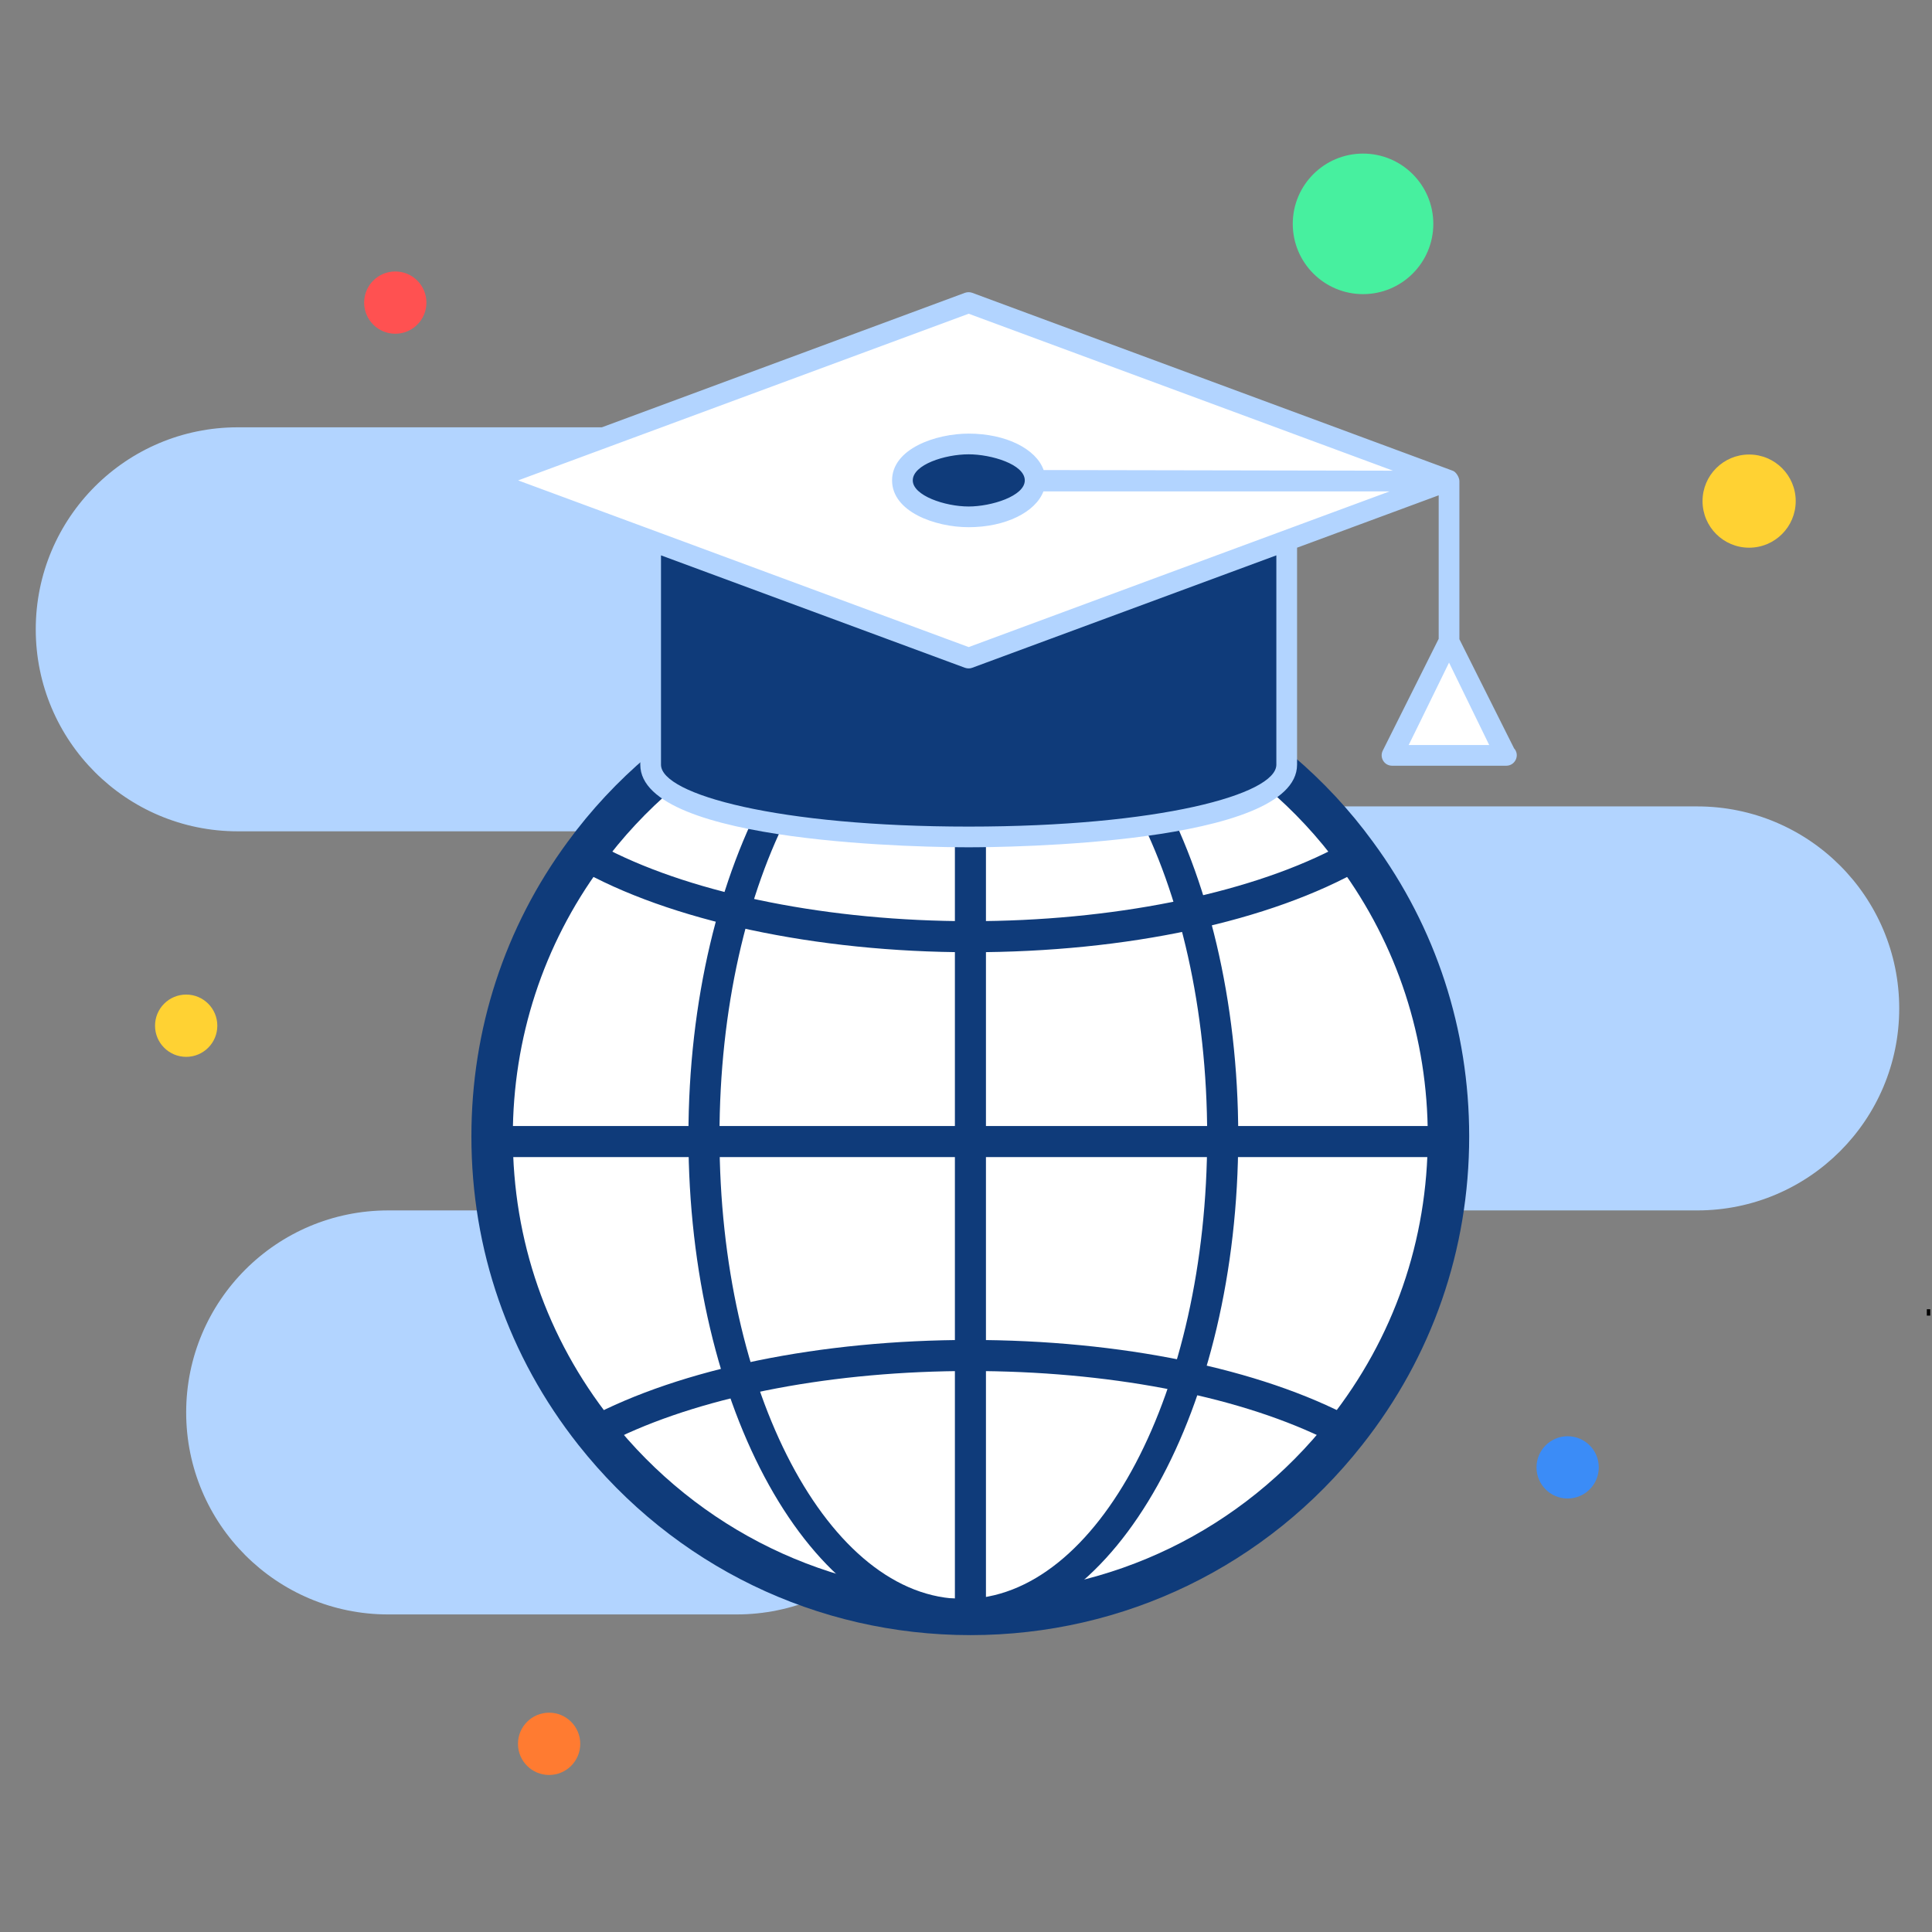 <svg width="301" height="301" viewBox="0 0 301 301" fill="none" xmlns="http://www.w3.org/2000/svg">
<rect x="0" y="0" width="301" height="301" fill="#808080" stroke="none"/>
<g clip-path="url(#clip0_210_1085)">
<path d="M264.421 125.636H182.931C165.549 125.636 151.459 139.726 151.459 157.108C151.459 174.489 165.549 188.58 182.931 188.58H264.421C281.802 188.58 295.893 174.489 295.893 157.108C295.893 139.726 281.802 125.636 264.421 125.636ZM114.755 188.58H60.477C43.096 188.58 29.005 202.67 29.005 220.052C29.005 237.434 43.096 251.524 60.477 251.524H114.755C132.137 251.524 146.228 237.434 146.228 220.052C146.228 202.67 132.137 188.58 114.755 188.58ZM114.755 66.573H37.042C19.66 66.573 5.57 80.663 5.57 98.045C5.57 115.427 19.66 129.517 37.042 129.517H114.755C132.137 129.517 146.228 115.427 146.228 98.045C146.228 80.663 132.137 66.573 114.755 66.573Z" fill="#B2D4FF"/>
<path d="M225.67 177.052C225.67 194.478 219.699 210.458 209.691 223.12C196.062 240.427 174.898 251.522 151.199 251.522C127.501 251.522 106.337 240.427 92.649 223.12C82.638 210.458 76.67 194.478 76.67 177.052C76.67 160.59 81.976 145.395 91.02 133.093C104.588 114.521 126.476 102.521 151.199 102.521C175.923 102.521 197.811 114.521 211.319 133.093C220.364 145.395 225.67 160.59 225.67 177.052Z" fill="white"/>
<path d="M151.199 254.747C127.272 254.747 105.009 243.949 90.117 225.12C79.209 211.322 73.443 194.7 73.443 177.051C73.443 160.369 78.622 144.508 88.421 131.182C103.005 111.218 126.475 99.294 151.199 99.294C175.948 99.294 199.398 111.22 213.927 131.195C223.716 144.508 228.895 160.369 228.895 177.051C228.895 194.697 223.129 211.319 212.221 225.12C197.395 243.947 175.152 254.747 151.199 254.747ZM151.199 105.746C128.528 105.746 107.004 116.68 93.624 134.996C84.641 147.215 79.895 161.753 79.895 177.051C79.895 193.233 85.18 208.473 95.178 221.119C108.838 238.39 129.257 248.296 151.199 248.296C173.161 248.296 193.557 238.392 207.156 221.124C217.158 208.469 222.443 193.23 222.443 177.051C222.443 161.753 217.698 147.214 208.72 135.003C195.391 116.679 173.891 105.746 151.199 105.746Z" fill="#0F3B7A"/>
<path d="M150.086 251.526C172.404 251.526 190.496 218.174 190.496 177.032C190.496 135.89 172.404 102.539 150.086 102.539C127.769 102.539 109.677 135.89 109.677 177.032C109.677 218.174 127.769 251.526 150.086 251.526Z" fill="white"/>
<path d="M150.085 253.944C126.469 253.944 107.256 219.442 107.256 177.031C107.256 134.621 126.469 100.119 150.085 100.119C173.701 100.119 192.914 134.621 192.914 177.031C192.914 219.442 173.701 253.944 150.085 253.944ZM150.085 104.957C129.137 104.957 112.095 137.289 112.095 177.031C112.095 216.774 129.137 249.106 150.085 249.106C171.033 249.106 188.075 216.774 188.075 177.031C188.075 137.289 171.033 104.957 150.085 104.957Z" fill="#0F3B7A"/>
<path d="M151.199 148.356C127.139 148.356 104.192 143.435 89.817 135.191C89.22 134.849 88.797 134.27 88.654 133.597C88.51 132.923 88.661 132.222 89.066 131.666C103.505 111.902 126.732 100.101 151.199 100.101C175.691 100.101 198.897 111.903 213.276 131.669C213.68 132.225 213.829 132.928 213.685 133.599C213.542 134.271 213.119 134.851 212.523 135.193C197.932 143.558 175.58 148.356 151.199 148.356ZM94.655 132.31C108.429 139.356 129.279 143.517 151.199 143.517C173.088 143.517 193.918 139.356 207.689 132.309C194.133 115.121 173.222 104.94 151.199 104.94C129.197 104.94 108.267 115.121 94.655 132.31ZM151.199 253.941C127.521 253.941 105.488 243.254 90.751 224.621C90.306 224.058 90.133 223.327 90.28 222.625C90.426 221.922 90.877 221.322 91.51 220.985C106.084 213.217 127.841 208.761 151.199 208.761C174.582 208.761 196.318 213.217 210.833 220.987C211.463 221.324 211.912 221.924 212.059 222.625C212.205 223.324 212.034 224.054 211.591 224.616C196.915 243.252 174.903 253.941 151.199 253.941ZM96.441 223.918C110.211 239.962 130.002 249.102 151.199 249.102C172.418 249.102 192.192 239.961 205.907 223.917C192.127 217.339 172.416 213.6 151.199 213.6C130.005 213.6 110.274 217.339 96.441 223.918Z" fill="#0F3B7A"/>
<path d="M151.189 253.944C149.852 253.944 148.77 252.861 148.77 251.525V104.179C148.77 102.843 149.852 101.76 151.189 101.76C152.525 101.76 153.608 102.843 153.608 104.179V251.525C153.608 252.861 152.525 253.944 151.189 253.944Z" fill="#0F3B7A"/>
<path d="M224.861 180.27H77.516C76.18 180.27 75.097 179.187 75.097 177.851C75.097 176.515 76.18 175.432 77.516 175.432H224.861C226.198 175.432 227.281 176.515 227.281 177.851C227.281 179.187 226.198 180.27 224.861 180.27ZM200.459 119.13V74.833H101.363V119.13C101.363 134.166 200.459 134.166 200.459 119.13Z" fill="#0F3B7A"/>
<path d="M225.745 74.832L150.912 102.522L76.08 74.832L150.912 47.145L225.745 74.832Z" fill="white"/>
<path d="M234.615 117.674H216.87L225.744 99.929L234.615 117.674Z" fill="white"/>
<path d="M150.931 80.513C156.647 80.513 161.28 77.969 161.28 74.832C161.28 71.695 156.647 69.151 150.931 69.151C145.216 69.151 140.583 71.695 140.583 74.832C140.583 77.969 145.216 80.513 150.931 80.513Z" fill="#0F3B7A"/>
<path d="M235.885 116.587L227.369 99.587V74.942C227.369 74.394 226.853 73.491 226.305 73.329L151.465 45.619C151.111 45.49 150.724 45.49 150.336 45.619L75.53 73.329C74.885 73.555 74.466 74.168 74.466 74.845C74.466 75.522 74.885 76.103 75.53 76.361L99.756 85.329V119.135C99.756 131.652 145.66 132.006 150.917 132.006C156.143 132.006 202.078 131.652 202.078 119.135V85.329L224.143 77.168V99.523L215.433 116.942C215.175 117.458 215.207 118.039 215.498 118.523C215.788 119.006 216.304 119.297 216.885 119.297H234.627C234.627 119.297 234.659 119.297 234.691 119.297C236.046 119.297 236.852 117.652 235.885 116.587ZM198.852 119.135C198.852 123.781 180.53 128.781 150.917 128.781C121.304 128.781 102.981 123.781 102.981 119.135V86.523L150.336 104.039C150.53 104.104 150.724 104.136 150.917 104.136C151.111 104.136 151.305 104.104 151.465 104.039L198.852 86.523V119.135ZM150.917 67.555C145.788 67.555 138.982 69.91 138.982 74.845C138.982 79.716 145.66 82.136 150.917 82.136C156.659 82.136 161.337 79.781 162.562 76.555H216.498C182.207 89.232 180.53 89.845 150.917 100.813L102.981 83.071L99.756 81.878L80.724 74.845L150.917 48.877L217.014 73.329C216.853 73.329 216.143 73.329 216.143 73.329C213.143 73.329 201.53 73.297 162.595 73.232C161.433 69.942 156.724 67.555 150.917 67.555ZM159.659 74.845C159.659 77.297 154.433 78.91 150.917 78.91C147.208 78.91 142.208 77.2 142.208 74.845C142.208 72.394 147.208 70.781 150.917 70.781C154.401 70.781 159.659 72.329 159.659 74.845ZM219.466 116.071L219.563 115.877C219.885 115.2 221.24 112.523 225.756 103.232C225.917 103.555 231.659 115.329 232.014 116.071H219.466Z" fill="#B2D4FF"/>
<path d="M212.358 45.825C218.404 45.825 223.306 40.924 223.306 34.877C223.306 28.83 218.404 23.929 212.358 23.929C206.311 23.929 201.409 28.83 201.409 34.877C201.409 40.924 206.311 45.825 212.358 45.825Z" fill="#47F09F"/>
<path d="M272.509 85.329C276.518 85.329 279.767 82.079 279.767 78.071C279.767 74.062 276.518 70.813 272.509 70.813C268.501 70.813 265.251 74.062 265.251 78.071C265.251 82.079 268.501 85.329 272.509 85.329Z" fill="#FFD233"/>
<path d="M29.006 164.655C31.685 164.655 33.858 162.482 33.858 159.803C33.858 157.123 31.685 154.951 29.006 154.951C26.326 154.951 24.154 157.123 24.154 159.803C24.154 162.482 26.326 164.655 29.006 164.655Z" fill="#FFD233"/>
<path d="M85.551 276.535C88.23 276.535 90.402 274.363 90.402 271.684C90.402 269.004 88.23 266.832 85.551 266.832C82.871 266.832 80.699 269.004 80.699 271.684C80.699 274.363 82.871 276.535 85.551 276.535Z" fill="#FF7B31"/>
<path d="M244.234 233.464C246.914 233.464 249.086 231.292 249.086 228.612C249.086 225.933 246.914 223.761 244.234 223.761C241.555 223.761 239.383 225.933 239.383 228.612C239.383 231.292 241.555 233.464 244.234 233.464Z" fill="#3B8CF7"/>
<path d="M61.583 51.996C64.263 51.996 66.435 49.824 66.435 47.145C66.435 44.465 64.263 42.293 61.583 42.293C58.904 42.293 56.731 44.465 56.731 47.145C56.731 49.824 58.904 51.996 61.583 51.996Z" fill="#FF5151"/>
<line x1="300.194" y1="204.471" x2="614.934" y2="204.471" stroke="black"/>
</g>
<defs>
<clipPath id="clip0_210_1085">
<rect width="300" height="300" fill="white" transform="translate(0.731 0.232)"/>
</clipPath>
</defs>
</svg>
